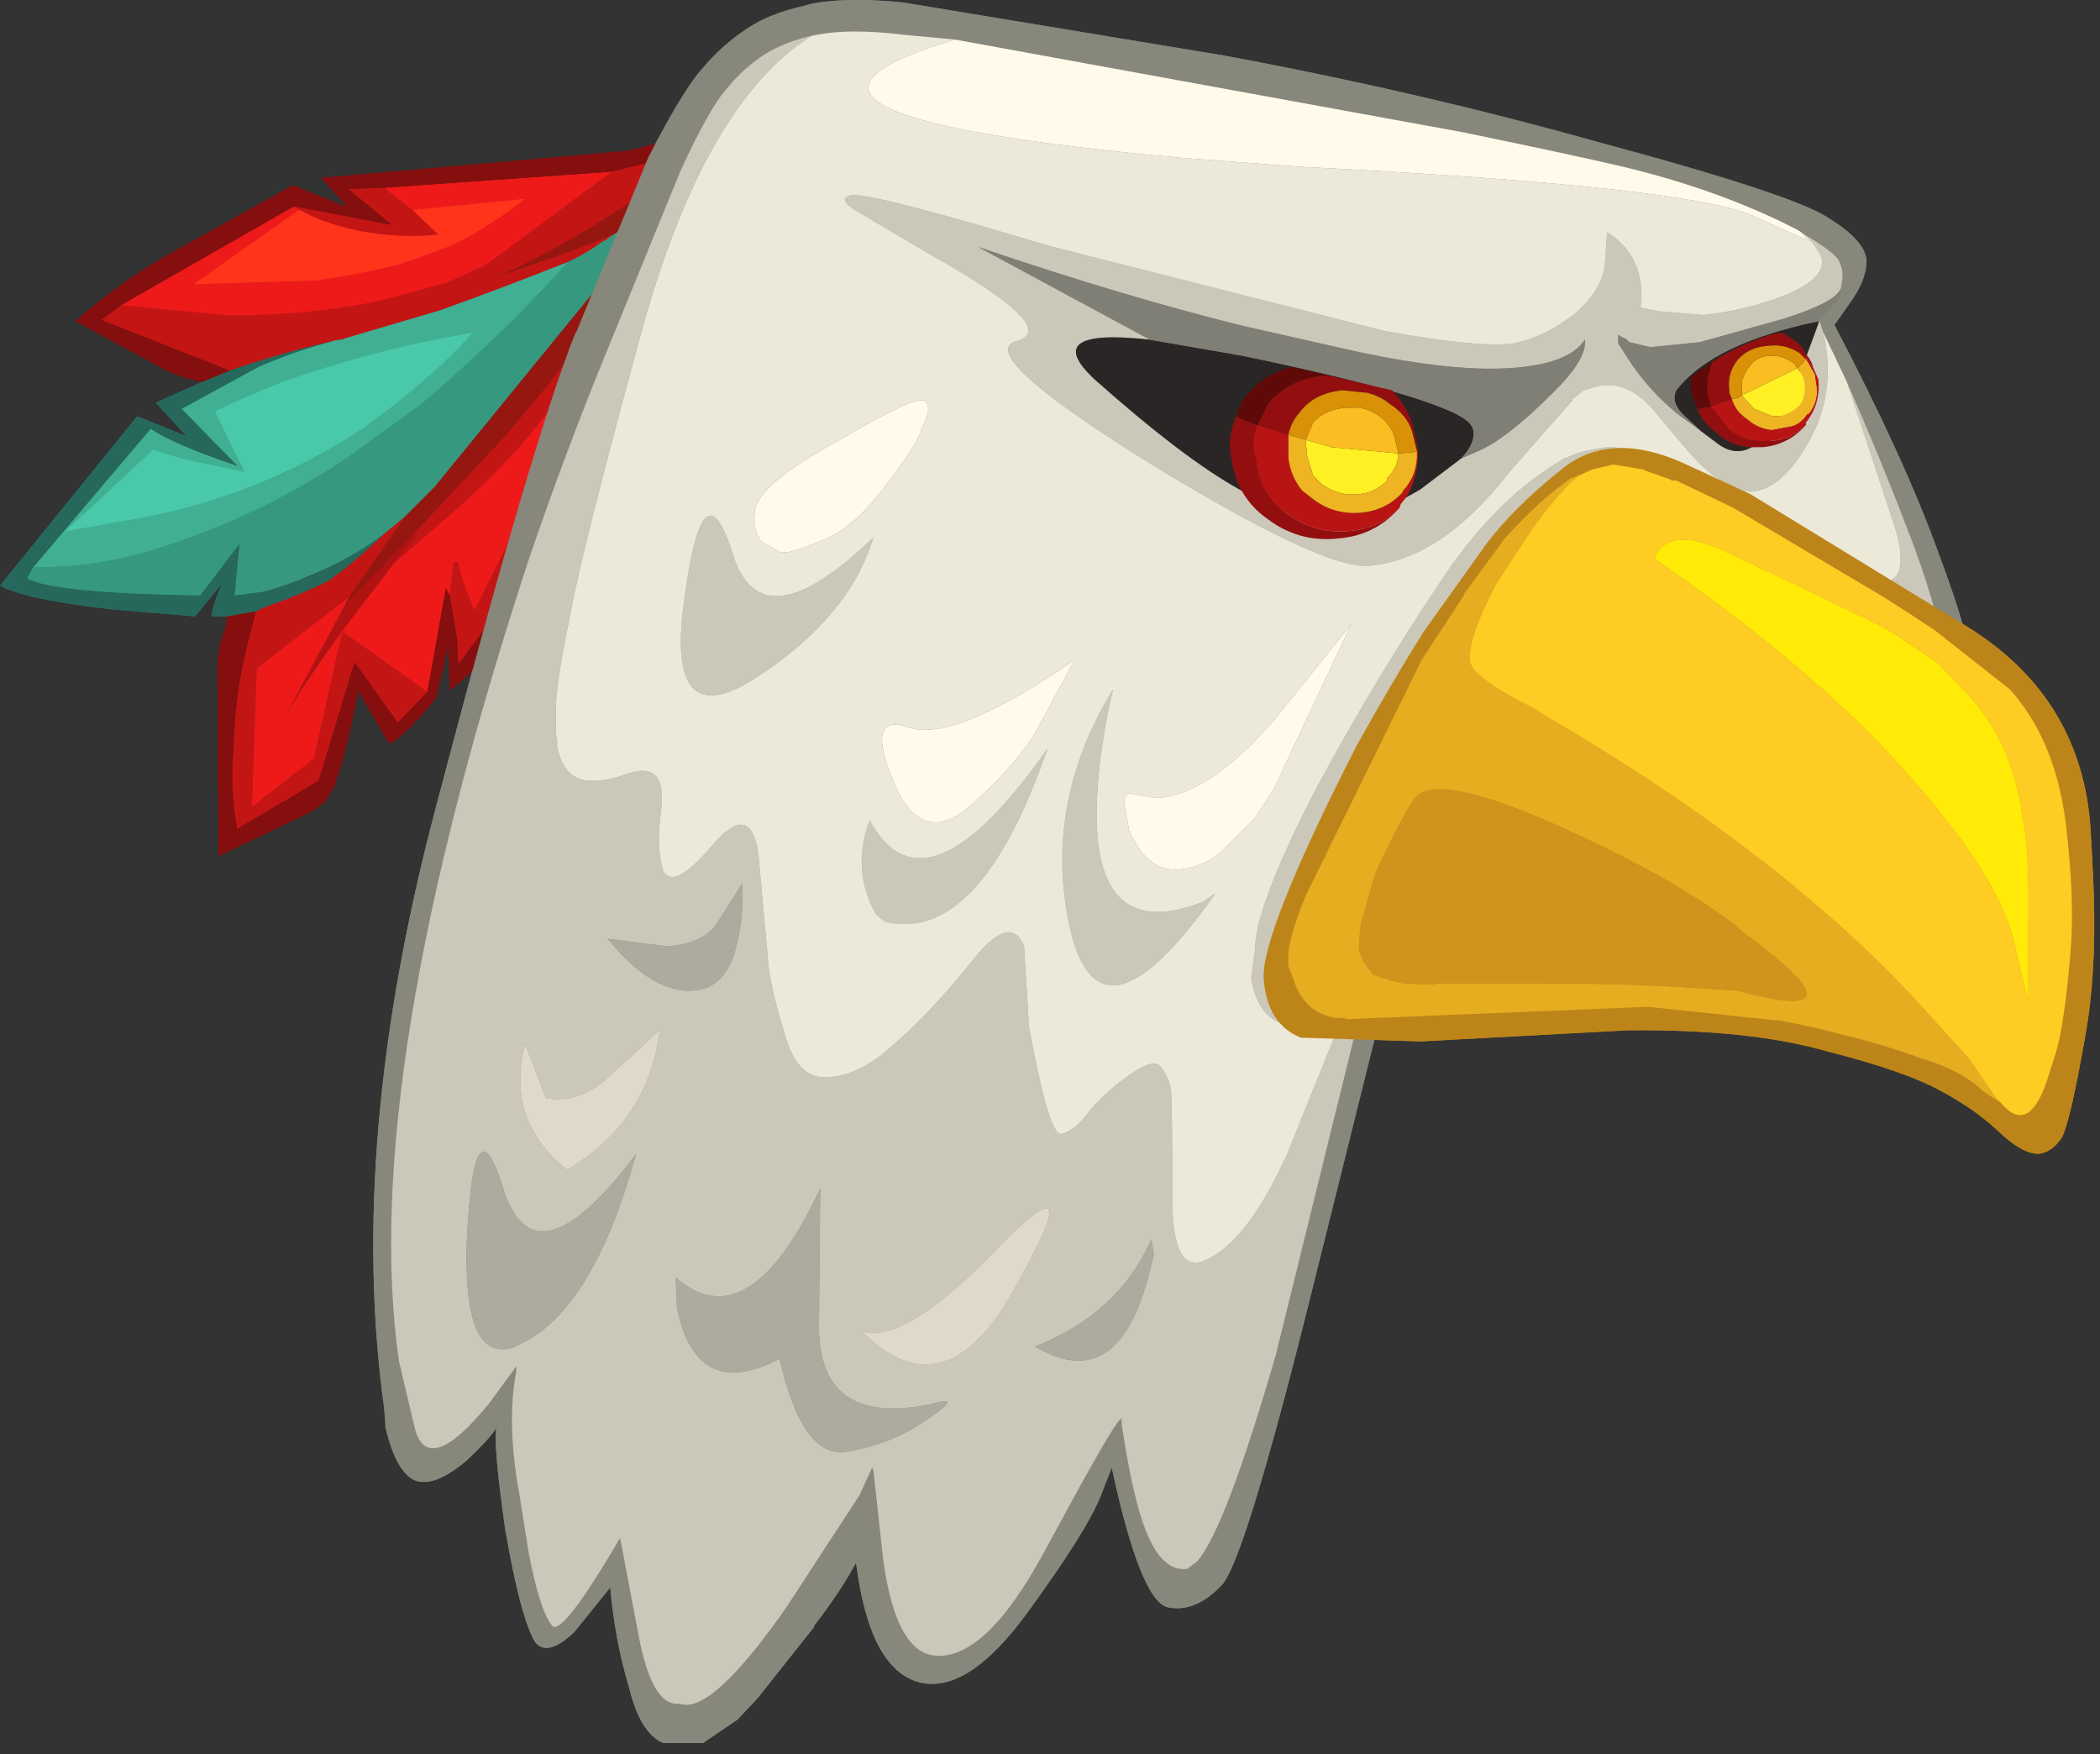 
<svg xmlns="http://www.w3.org/2000/svg" version="1.1" xmlns:xlink="http://www.w3.org/1999/xlink" preserveAspectRatio="none" x="0px" y="0px" width="85px" height="71px" viewBox="0 0 85 71">
<rect x="0" y="0" width="85" height="71" fill="#333333" stroke="none"/>
<defs>
<g id="_______238_0_Layer1_0_FILL">
<path fill="#B11313" stroke="none" d="
M 17.05 21.45
L 16.6 21.75 13.95 24.5 11.45 29.15
Q 12.25 27.75 13.85 25.55
L 15.95 22.8 17.05 21.45 Z"/>

<path fill="#EE1A1A" stroke="none" d="
M 13.95 24.5
L 14.15 24.15 10.4 27.05 10.2 32.65 12.7 30.7 13.85 25.55
Q 12.25 27.75 11.45 29.15
L 13.95 24.5
M 12.1 8.5
L 11.9 8.35 4.9 12.35 9.15 12.75 10.35 12.75
Q 13.2 12.65 15.45 12.15
L 18.05 11.45
Q 18.95 11.05 19.7 10.7
L 24.75 6.95 15.55 7.6 16.7 8.5 21.25 8.05
Q 19.85 9.15 18.35 9.9 17.2 10.35 16.15 10.7 14.55 11.1 12.8 11.35
L 7.85 11.5 12.1 8.5
M 20.85 21.4
Q 21.9 18.8 22.8 15.75 21.35 18.05 18.55 20.55
L 15.95 22.8 13.85 25.55 17.3 28 18.05 23.8 18.2 24.1 18.35 22.75 18.55 22.75
Q 18.6 23.25 19.2 24.7
L 20.85 21.4 Z"/>

<path fill="#C41515" stroke="none" d="
M 13.3 23.5
Q 12.45 23.95 10.65 24.6
L 10.35 24.75 9.95 26.35
Q 9.5 28.25 9.45 30.35 9.3 31.95 9.6 33.55
L 12.9 31.6 14.35 26.8 16.1 29.25 17.3 28 13.85 25.55 12.7 30.7 10.2 32.65 10.4 27.05 14.15 24.15 16.4 20.9 15.55 21.6
Q 14.3 22.8 13.3 23.5
M 11.9 8.35
L 12.1 8.5 12.85 8.85
Q 14.75 9.6 17 9.55
L 17.75 9.5 16.7 8.5 15.55 7.6 14.1 7.65 15.85 9.1 11.9 8.35
M 27.75 8.05
Q 27 8.9 24.9 11.95 22.7 15.05 20.35 17.75
L 16.6 21.75 17.05 21.45 15.95 22.8 18.55 20.55
Q 21.35 18.05 22.8 15.75 21.9 18.8 20.85 21.4
L 19.2 24.7
Q 18.6 23.25 18.55 22.75
L 18.35 22.75 18.2 24.1 18.5 25.85 18.55 26.9 22.6 21.4
Q 23.05 20.55 23.5 19.7
L 24.3 17.9 27.75 8.05
M 23 10.6
Q 23.75 10.25 24.35 9.8
L 24.55 9.7 24.6 9.65 24.9 9.45
Q 23.15 10.2 20.25 11.15 24.35 9.3 28.75 5.8
L 27.75 6.2 24.75 6.95 19.7 10.7
Q 18.95 11.05 18.05 11.45
L 15.45 12.15
Q 13.2 12.65 10.35 12.75
L 9.15 12.75 4.9 12.35 4.1 12.95 9.3 15
Q 11.3 14.3 13.5 13.8 13.65 13.75 13.8 13.75
L 13.85 13.75 13.95 13.7 17.85 12.55
Q 20.35 11.65 23 10.6 Z"/>

<path fill="#40AF93" stroke="none" d="
M 7.35 16.55
L 9.6 18.85
Q 7.05 18 6.1 17.35
L 1.35 22.95
Q 3.6 23 5.9 22.35 10.3 21.05 14.1 18.5
L 17 16.4
Q 20.2 13.7 23 10.6 20.35 11.65 17.85 12.55
L 13.95 13.7 13.85 13.75 13.8 13.75
Q 13.65 13.75 13.5 13.8 11.95 14.2 10.45 14.85
L 7.35 16.55
M 6.2 18.2
L 7.3 18.55 9.9 19.1 8.7 16.65
Q 10.05 16 11.45 15.45 14.3 14.45 17.1 13.85
L 19.15 13.45
Q 18.2 14.5 17.15 15.4 16 16.4 14.8 17.25
L 14.75 17.3
Q 10.35 20.2 5.2 21.05
L 2.65 21.5 6.2 18.2 Z"/>

<path fill="#49C9A9" stroke="none" d="
M 7.3 18.55
L 6.2 18.2 2.65 21.5 5.2 21.05
Q 10.35 20.2 14.75 17.3
L 14.8 17.25
Q 16 16.4 17.15 15.4 18.2 14.5 19.15 13.45
L 17.1 13.85
Q 14.3 14.45 11.45 15.45 10.05 16 8.7 16.65
L 9.9 19.1 7.3 18.55 Z"/>

<path fill="#26695C" stroke="none" d="
M 7.55 17.65
L 5.55 16.85 0 23.7
Q 0.95 24.25 4.4 24.65
L 7.9 24.95 9 23.6
Q 8.7 24.2 8.55 24.95
L 9.2 24.95 10.35 24.75 10.65 24.6
Q 12.45 23.95 13.3 23.5 14.3 22.8 15.55 21.6 14.25 22.6 12.5 23.3 11.6 23.7 10.65 23.95
L 9.5 24.1 9.7 22 8.1 24.1
Q 2.05 24 1.1 23.4
L 1.35 22.95 6.1 17.35
Q 7.05 18 9.6 18.85
L 7.35 16.55 10.45 14.85
Q 11.95 14.2 13.5 13.8 11.3 14.3 9.3 15
L 8.2 15.45 6.3 16.3 7.55 17.65 Z"/>

<path fill="#FF341B" stroke="none" d="
M 12.85 8.85
L 12.1 8.5 7.85 11.5 12.8 11.35
Q 14.55 11.1 16.15 10.7 17.2 10.35 18.35 9.9 19.85 9.15 21.25 8.05
L 16.7 8.5 17.75 9.5 17 9.55
Q 14.75 9.6 12.85 8.85 Z"/>

<path fill="#379880" stroke="none" d="
M 28.75 6.1
L 28.7 6.1 28.6 6.25 27.3 7.55
Q 26.15 8.55 24.9 9.45
L 24.6 9.65 24.55 9.7 24.35 9.8
Q 23.75 10.25 23 10.6 20.2 13.7 17 16.4
L 14.1 18.5
Q 10.3 21.05 5.9 22.35 3.6 23 1.35 22.95
L 1.1 23.4
Q 2.05 24 8.1 24.1
L 9.7 22 9.5 24.1 10.65 23.95
Q 11.6 23.7 12.5 23.3 14.25 22.6 15.55 21.6
L 16.4 20.9 17.6 19.7 26.7 8.55 29.05 6.2 28.75 6.1 Z"/>

<path fill="#951710" stroke="none" d="
M 32.55 4.1
L 31.85 4.35
Q 31.05 4.65 30.35 5.05
L 28.75 5.8
Q 24.35 9.3 20.25 11.15 23.15 10.2 24.9 9.45 26.15 8.55 27.3 7.55
L 28.6 6.25 28.7 6.1 28.75 6.1 29.05 6.2 26.7 8.55 17.6 19.7 16.4 20.9 14.15 24.15 13.95 24.5 16.6 21.75 20.35 17.75
Q 22.7 15.05 24.9 11.95 27 8.9 27.75 8.05
L 28.15 7.45
Q 28.7 6.7 29.55 6.25 30.2 5.8 31.05 5.65
L 31.85 5.7 32.55 4.1 Z"/>

<path fill="#850E0E" stroke="none" d="
M 32 6.25
L 33.65 2.9 32.75 3.35
Q 29.8 4.5 28.25 5.2
L 27.35 5.6 25.45 6.1 13 7.2 14.1 8.4 11.85 7.5 7 10.2
Q 4.85 11.4 3.05 13
L 6.65 14.95
Q 7.35 15.3 8.2 15.45
L 9.3 15 4.1 12.95 4.9 12.35 11.9 8.35 15.85 9.1 14.1 7.65 15.55 7.6 24.75 6.95 27.75 6.2 28.75 5.8 30.35 5.05
Q 31.05 4.65 31.85 4.35
L 32.55 4.1 31.85 5.7 31.05 5.65
Q 30.2 5.8 29.55 6.25 28.7 6.7 28.15 7.45
L 27.75 8.05 24.3 17.9 23.5 19.7
Q 23.05 20.55 22.6 21.4
L 18.55 26.9 18.5 25.85 18.2 24.1 18.05 23.8 17.3 28 16.1 29.25 14.35 26.8 12.9 31.6 9.6 33.55
Q 9.3 31.95 9.45 30.35 9.5 28.25 9.95 26.35
L 10.35 24.75 9.2 24.95 9.15 25.35
Q 8.8 26.2 8.8 27.1
L 8.85 34.65 12.4 32.95
Q 12.8 32.75 13.15 32.45
L 13.5 31.9
Q 14.05 30.4 14.5 27.95
L 15.75 30.1 16.1 29.9
Q 17 29.1 17.65 28.25
L 18.15 26.15 18.2 27.95
Q 20.15 26.35 21.35 24.75 22.55 22.85 23.55 21.1
L 26.25 14.15
Q 26.65 12.55 27.15 11.15
L 27.85 9.25
Q 28.4 8 29.25 7.2
L 30.05 6.75
Q 30.55 6.45 32 6.25 Z"/>
</g>

<g id="_______238_0_Layer1_1_FILL">
<path fill="#87877C" stroke="none" d="
M 74.85 12.3
Q 75.55 11.35 75.55 10.55 75.5 9.75 74.05 8.85 72.7 7.9 64.5 5.7 57.35 3.7 49.55 2.25
L 36.55 0.1
Q 35.55 0 34.7 0 33.65 0 32.85 0.15
L 32.5 0.25
Q 31.15 0.55 30.25 1.15 29.25 1.8 28.45 2.75 27.7 3.55 26.25 6.35
L 23.3 13.5 23.3 13.45
Q 21.55 17.8 17.65 32.65 14.05 46.2 15.55 57
L 15.6 57.65 15.6 57.75
Q 16 59.5 16.75 59.9 17.55 60.25 18.9 59.1 20 58.05 20.1 57.75 19.95 58.4 20.45 61.9 21.05 65.4 21.65 66.45 22.15 67.1 23.25 66.05
L 24.7 64.25
Q 24.9 66.45 25.45 68.25 25.9 70.15 26.85 70.55
L 28.45 70.55 29.85 69.6 30.65 68.75 32.95 65.85 32.95 65.8
Q 34 64.45 34.65 63.25 35.2 67.6 37.25 68.1 39.2 68.55 41.6 65.25 44 61.95 44.55 60.55
L 45 59.4
Q 46.15 64.75 47.25 65.05 48.4 65.3 49.5 64.1 50.45 62.9 53.1 52.25
L 56.05 40.4 55.75 40.2
Q 55.45 39.95 54.95 39.95
L 54.45 39.95 54.35 40 54.3 39.95 54.25 39.95
Q 53.75 39.85 53.6 39.45
L 53.6 39.5 53.45 39 53.45 38.9
Q 53.55 38.3 54.15 36.8
L 54.15 36.75 54.35 36.25 54.4 36.2 54.55 35.7 54.6 35.65 58.7 27.25 60.2 24.95 60.35 24.6 61.95 22.6
Q 63.2 21.1 64.3 20.45 64.5 20.35 64.65 20.3
L 64.95 20.15 65.4 20.1 65.6 20.1 66 20.15 66.05 20.15 66.85 20.4 66.85 20.45 67.05 20.5 67.25 20.65 67.4 20.65 67.4 20.7 67.85 20.8 67.85 20.85 68 20.95 68 20.9 68.4 21.15 68.6 21.2
Q 68.8 21.3 69 21.4
L 69.45 21.6 69.45 21.65 70.35 22.15 70.3 22.1
Q 71.55 22.9 72.55 23.5
L 72.55 23.55
Q 74.95 24.9 75.55 25.3
L 79.1 26.9 79.6 26.5
Q 79.85 26.1 78.45 22.35 77.1 18.6 74.25 13.15
L 74.85 12.3
M 73.15 10.65
L 74 11.95 73.95 11.9 73.15 10.75 73.05 10.65
Q 71.75 8.6 73.15 10.65
M 34.7 9.05
Q 35.55 8.5 35.2 8.85
L 35.05 9
Q 34.5 9.5 34.2 9.35
L 34.45 8.75 34.6 8.5 34.7 9.05 Z"/>

<path fill="#ADAB9D" stroke="none" d="
M 34.7 9.05
L 34.45 9.2 34.85 9.15 34.7 9.15 34.7 9.05 Z"/>
</g>

<g id="_______238_0_Layer1_2_FILL">
<path fill="#CBC8BA" stroke="none" d="
M 75.5 23.55
Q 75.1 23.45 73.8 22.7
L 76.25 24.2
Q 77.35 24.9 78.3 25.5
L 78.55 25.7
Q 78.15 23.8 77.1 21.15 76.15 18.65 74.75 15.45
L 76.7 21.35
Q 77.1 22.65 76.8 23.25 76.45 23.75 75.5 23.55
M 63.35 18.55
L 63.3 18.55 63.25 18.6
Q 60.65 20.1 58.5 23.25 55.6 27.55 53.15 32.15 50.8 36.75 50.8 38.4
L 50.65 39.55 50.65 39.65
Q 50.85 40.75 51.45 41.2 52.05 41.65 53.4 41.55
L 54.2 41.5 52.1 46.7
Q 50.5 50.25 48.8 51 47.4 51.65 47.45 48.25 47.45 44.8 47.4 44.2 47.35 43.65 47 43.2 46.75 42.8 45.8 43.45 44.9 44.05 44.15 44.9 43.5 45.8 42.95 45.9 42.45 45.95 41.65 41.55
L 41.45 38.3
Q 40.9 36.9 39.3 38.95 37.65 41 36.2 42.25 34.8 43.55 33.5 43.6 32.25 43.7 31.75 41.8 31.1 39.75 31.05 38.45
L 30.7 34.6
Q 30.4 32.35 28.8 34.25 27.25 36.05 26.85 35.25 26.55 34.35 26.75 32.85 27.05 30.7 25.3 31.35 24.45 31.65 23.8 31.6 22.8 31.5 22.55 30.2
L 22.55 29.95 22.5 29.7 22.5 28.7
Q 22.5 27.65 23.05 25.05 23.5 22.45 26 13.3 28.55 4.15 32.85 1.45 31.75 1.7 30.95 2.2 30.1 2.75 29.45 3.55 28.75 4.3 27.55 6.9
L 24.65 14
Q 22.9 18.25 21.4 22.65 14.5 43.7 16.15 55.1
L 16.8 57.85
Q 17.35 59.8 19.8 56.8
L 20.9 55.3 20.9 55.5
Q 20.5 57.55 21 60.35
L 21.4 62.85
Q 21.85 65.2 22.35 65.8 22.75 66.25 25.1 62.25 25.35 63.55 25.85 66.2 26.4 69.1 27.5 68.95 28.75 69.45 31.8 65.1
L 34.8 60.5 35.3 59.4 35.35 59.5 35.75 63.15
Q 36.25 66.75 37.75 67 39.85 67.3 42.3 62.75 44.75 58.2 45.25 57.55
L 45.4 57.4 45.4 57.65
Q 45.8 60.25 46.2 61.45 46.9 63.65 48.05 63.5
L 48.45 63.2
Q 49.6 61.9 51.65 54.8
L 55 41.2 54 41.2
Q 52.85 41 52.45 39.9
L 52.15 39.1 52.15 38.95
Q 52.05 38.2 52.85 36.25
L 55.3 30.95 59.2 24.05 60.9 21.8
Q 62.35 20.15 63.6 19.35
L 64.4 19 65.25 18.8 66.45 19 67.6 19.4 67.65 19.45 67.8 19.45 71.5 21.4
Q 71 21.05 70.4 20.7 66.25 18 65.1 18.1 64.05 18.2 63.35 18.55
M 29.85 38.1
Q 29.45 40.1 27.9 40.1 26.45 40.1 24.9 38.35
L 24.6 38 27 38.3
Q 28.45 38.2 29 37.4
L 30.05 35.75
Q 30.1 37.05 29.85 38.1
M 22.1 44.45
Q 23.4 44.65 24.45 43.75
L 26.7 41.7
Q 26.25 45.4 22.95 47.35 20.45 45.35 21.25 42.25
L 22.1 44.45
M 34.3 58.75
Q 32.5 59.1 31.55 55 28.2 56.75 27.4 52.95
L 27.35 51.7
Q 30.3 54.3 33.2 48.1
L 33.15 53.5
Q 33.05 57.75 37.6 56.85 39.1 56.4 37.6 57.4 36.15 58.45 34.3 58.75
M 34.9 53.9
Q 36.65 54.4 40.35 50.55 44.15 46.65 41.15 52 38.3 57.3 34.9 53.9
M 21.35 54.25
L 20.75 54.55
Q 18.7 55.15 18.9 50.1 19.2 44.25 20.4 48.2 21.7 52.1 25.75 46.7 24.1 52.7 21.35 54.25
M 46.7 50.75
Q 45.5 56.65 41.9 54.5 45.3 53.15 46.6 50.15
L 46.7 50.75
M 73.05 9.5
L 73.35 9.8
Q 73.65 10.2 73.75 10.5 73.85 11.4 71.85 12.1 70.4 12.6 68.95 12.75
L 67.15 12.6 66.4 12.45
Q 66.65 10.4 65.05 9.4
L 64.95 10.8
Q 64.8 11.75 63.8 12.65 62.55 13.65 61.25 13.9 60 14.1 56.05 13.4
L 42.45 9.95
Q 35.8 7.95 34.65 7.9
L 34.5 7.9
Q 33.85 8 34.6 8.5
L 37.65 10.3
Q 43 13.3 41.15 13.8 39.4 14.3 46.45 18.7 53.55 23.05 55.4 22.9 58.35 22.65 61.1 19.1
L 63.65 16.2 63.65 16.15 64.1 15.8 64.6 15.65
Q 65.75 15.35 66.8 16.45
L 68.15 18.05
Q 69.65 19.85 70.85 19.9 72.1 19.85 73.2 17.9 74.35 15.9 73.8 13.45
L 73.65 13 73.6 13.1 72.55 15.95
Q 71.7 17.6 71.1 18.05
L 70.9 18.1
Q 70.2 18.5 69.45 17.9
L 68.85 17.45 67.9 16.75
Q 66.85 15.9 66.05 14.75
L 65.5 13.9 65.5 13.55 65.75 13.7 65.8 13.7 65.95 13.85 66.8 14.05 68.8 13.85 72.2 12.9
Q 74.25 12.25 74.5 11.7
L 74.55 11.45 74.55 11.4
Q 74.65 10.95 74.4 10.5 74.15 10.15 73.05 9.5
M 61.1 14.9
Q 63.5 14.75 64.15 13.75 64.25 14.55 62.8 15.95 61 17.75 59.85 18.25
L 59.15 18.55 57.5 19.8
Q 55.05 21.25 53.7 21.15 52.3 21.05 50.15 19.8 47.9 18.55 44.3 15.35 42.05 13.25 46.55 13.75
L 39.6 10
Q 45.65 12.05 50.35 13.2
L 55 14.25
Q 58.8 15.05 61.1 14.9
M 35.2 33.2
Q 34.45 35.2 35.45 37
L 35.8 37.3
Q 39.65 38.25 42.4 30.3 37.45 37.35 35.2 33.2
M 29.65 22.4
Q 28.45 18.6 27.7 24.25 26.9 29.85 30.65 27.4 34.4 24.95 35.35 21.75 30.8 26.15 29.65 22.4
M 44.8 29.05
L 45.05 27.9
Q 42.15 32.65 43.35 37.75 44.6 42.7 49.2 36.15
L 48.7 36.5
Q 43.05 38.7 44.8 29.05 Z"/>

<path fill="#ADAB9D" stroke="none" d="
M 41.9 54.5
Q 45.5 56.65 46.7 50.75
L 46.6 50.15
Q 45.3 53.15 41.9 54.5
M 20.75 54.55
L 21.35 54.25
Q 24.1 52.7 25.75 46.7 21.7 52.1 20.4 48.2 19.2 44.25 18.9 50.1 18.7 55.15 20.75 54.55
M 31.55 55
Q 32.5 59.1 34.3 58.75 36.15 58.45 37.6 57.4 39.1 56.4 37.6 56.85 33.05 57.75 33.15 53.5
L 33.2 48.1
Q 30.3 54.3 27.35 51.7
L 27.4 52.95
Q 28.2 56.75 31.55 55
M 27.9 40.1
Q 29.45 40.1 29.85 38.1 30.1 37.05 30.05 35.75
L 29 37.4
Q 28.45 38.2 27 38.3
L 24.6 38 24.9 38.35
Q 26.45 40.1 27.9 40.1 Z"/>

<path fill="#DED9CB" stroke="none" d="
M 40.35 50.55
Q 36.65 54.4 34.9 53.9 38.3 57.3 41.15 52 44.15 46.65 40.35 50.55
M 24.45 43.75
Q 23.4 44.65 22.1 44.45
L 21.25 42.25
Q 20.45 45.35 22.95 47.35 26.25 45.4 26.7 41.7
L 24.45 43.75 Z"/>

<path fill="#2A2626" stroke="none" d="
M 67.85 15.8
Q 67.6 16.3 68.2 16.85
L 68.85 17.45 69.45 17.9
Q 70.2 18.5 70.9 18.1
L 71.1 18.05
Q 71.7 17.6 72.55 15.95
L 73.6 13.1 73.6 13
Q 69.3 13.9 67.85 15.8
M 44.3 15.35
Q 47.9 18.55 50.15 19.8 52.3 21.05 53.7 21.15 55.05 21.25 57.5 19.8
L 59.15 18.55
Q 59.8 17.85 59.6 17.3
L 59.5 17.15
Q 59.2 16.8 58.1 16.4 55.85 15.55 50.3 14.4
L 46.55 13.75
Q 42.05 13.25 44.3 15.35 Z"/>

<path fill="#807F75" stroke="none" d="
M 74.4 12.15
L 74.5 11.7
Q 74.25 12.25 72.2 12.9
L 68.8 13.85 66.8 14.05 65.95 13.85 65.8 13.7 65.75 13.7 65.5 13.55 65.5 13.9 66.05 14.75
Q 66.85 15.9 67.9 16.75
L 68.85 17.45 68.2 16.85
Q 67.6 16.3 67.85 15.8 69.3 13.9 73.6 13
L 73.6 13.1 73.65 13 73.65 12.95 74.4 12.15
M 64.15 13.75
Q 63.5 14.75 61.1 14.9 58.8 15.05 55 14.25
L 50.35 13.2
Q 45.65 12.05 39.6 10
L 46.55 13.75 50.3 14.4
Q 55.85 15.55 58.1 16.4 59.2 16.8 59.5 17.15
L 59.6 17.3
Q 59.8 17.85 59.15 18.55
L 59.85 18.25
Q 61 17.75 62.8 15.95 64.25 14.55 64.15 13.75 Z"/>

<path fill="#FFFAE9" stroke="none" d="
M 73.2 9.75
L 72.9 9.4 72.75 9.3 72.15 9
Q 69.25 7.6 65.7 6.75 63.8 6.3 59.2 5.35
L 38.65 1.6
Q 28.45 4.65 47.95 6.4
L 52.6 6.75
Q 68.6 7.55 71.1 8.8
L 73.2 9.75
M 35.85 19.65
Q 37.2 17.9 37.3 17.35 37.75 16.5 37.45 16.25 37.2 15.9 34 17.8 30.75 19.55 30.55 20.65 30.45 21.7 30.95 22
L 31.6 22.35
Q 31.9 22.45 33.2 21.9 34.5 21.45 35.85 19.65
M 42.1 29.3
L 43.5 26.7
Q 38.65 30.05 36.8 29.45 35 28.8 36.15 31.6 37.3 34.4 39.35 32.55 41.4 30.7 42.1 29.3
M 54.7 25.25
L 51.65 29.05
Q 48.95 32.2 46.8 32.3
L 45.95 32.15
Q 45.5 32 45.5 32.5
L 45.7 33.6
Q 46.4 35.25 47.65 35.2 48.95 35.1 49.8 34.1
L 50.8 33.1 51.55 31.95 54.7 25.25 Z"/>

<path fill="#EDE9D9" stroke="none" d="
M 72.9 9.4
L 73.2 9.75 71.1 8.8
Q 68.6 7.55 52.6 6.75
L 47.95 6.4
Q 28.45 4.65 38.65 1.6
L 36.5 1.4
Q 34.45 1.15 33.1 1.4
L 32.85 1.45
Q 28.55 4.15 26 13.3 23.5 22.45 23.05 25.05 22.5 27.65 22.5 28.7
L 22.5 29.7 22.55 29.95 22.55 30.2
Q 22.8 31.5 23.8 31.6 24.45 31.65 25.3 31.35 27.05 30.7 26.75 32.85 26.55 34.35 26.85 35.25 27.25 36.05 28.8 34.25 30.4 32.35 30.7 34.6
L 31.05 38.45
Q 31.1 39.75 31.75 41.8 32.25 43.7 33.5 43.6 34.8 43.55 36.2 42.25 37.65 41 39.3 38.95 40.9 36.9 41.45 38.3
L 41.65 41.55
Q 42.45 45.95 42.95 45.9 43.5 45.8 44.15 44.9 44.9 44.05 45.8 43.45 46.75 42.8 47 43.2 47.35 43.65 47.4 44.2 47.45 44.8 47.45 48.25 47.4 51.65 48.8 51 50.5 50.25 52.1 46.7
L 54.2 41.5 53.4 41.55
Q 52.05 41.65 51.45 41.2 50.85 40.75 50.65 39.65
L 50.65 39.55 50.8 38.4
Q 50.8 36.75 53.15 32.15 55.6 27.55 58.5 23.25 60.65 20.1 63.25 18.6
L 63.3 18.55 63.35 18.55
Q 64.05 18.2 65.1 18.1 66.25 18 70.4 20.7 71 21.05 71.5 21.4
L 73.8 22.7
Q 75.1 23.45 75.5 23.55 76.45 23.75 76.8 23.25 77.1 22.65 76.7 21.35
L 74.75 15.45 73.8 13.45
Q 74.35 15.9 73.2 17.9 72.1 19.85 70.85 19.9 69.65 19.85 68.15 18.05
L 66.8 16.45
Q 65.75 15.35 64.6 15.65
L 64.1 15.8 63.65 16.15 63.65 16.2 61.1 19.1
Q 58.35 22.65 55.4 22.9 53.55 23.05 46.45 18.7 39.4 14.3 41.15 13.8 43 13.3 37.65 10.3
L 34.6 8.5
Q 33.85 8 34.5 7.9
L 34.65 7.9
Q 35.8 7.95 42.45 9.95
L 56.05 13.4
Q 60 14.1 61.25 13.9 62.55 13.65 63.8 12.65 64.8 11.75 64.95 10.8
L 65.05 9.4
Q 66.65 10.4 66.4 12.45
L 67.15 12.6 68.95 12.75
Q 70.4 12.6 71.85 12.1 73.85 11.4 73.75 10.5 73.65 10.2 73.35 9.8
L 73.05 9.5 72.9 9.4
M 51.65 29.05
L 54.7 25.25 51.55 31.95 50.8 33.1 49.8 34.1
Q 48.95 35.1 47.65 35.2 46.4 35.25 45.7 33.6
L 45.5 32.5
Q 45.5 32 45.95 32.15
L 46.8 32.3
Q 48.95 32.2 51.65 29.05
M 45.05 27.9
L 44.8 29.05
Q 43.05 38.7 48.7 36.5
L 49.2 36.15
Q 44.6 42.7 43.35 37.75 42.15 32.65 45.05 27.9
M 43.5 26.7
L 42.1 29.3
Q 41.4 30.7 39.35 32.55 37.3 34.4 36.15 31.6 35 28.8 36.8 29.45 38.65 30.05 43.5 26.7
M 27.7 24.25
Q 28.45 18.6 29.65 22.4 30.8 26.15 35.35 21.75 34.4 24.95 30.65 27.4 26.9 29.85 27.7 24.25
M 37.3 17.35
Q 37.2 17.9 35.85 19.65 34.5 21.45 33.2 21.9 31.9 22.45 31.6 22.35
L 30.95 22
Q 30.45 21.7 30.55 20.65 30.75 19.55 34 17.8 37.2 15.9 37.45 16.25 37.75 16.5 37.3 17.35
M 35.45 37
Q 34.45 35.2 35.2 33.2 37.45 37.35 42.4 30.3 39.65 38.25 35.8 37.3
L 35.45 37 Z"/>
</g>

<g id="_______238_0_Layer1_3_FILL">
<path fill="#FFF024" stroke="none" d="
M 52.85 17.8
L 52.9 18.45 53.15 19.25 53.5 19.6
Q 54.2 20.1 55 20 55.65 19.95 56.15 19.45
L 56.15 19.35
Q 56.6 18.9 56.6 18.35
L 53.9 18.1 52.85 17.8
M 73 15.3
L 72.9 15.1 72.75 14.9 70.5 16 71 16.55 71.75 16.85 72.05 16.85
Q 72.45 16.75 72.8 16.45
L 72.85 16.4
Q 73.1 16.05 73.05 15.55
L 73 15.3 Z"/>

<path fill="#930F0F" stroke="none" d="
M 57.35 18.25
L 57.4 18.25 57.2 17.25
Q 56.95 16.45 56.35 15.8
L 53.8 15.2 53.6 15.2
Q 52.25 15.3 51.35 16.3
L 50.9 17.2 52.15 17.6
Q 52.25 17.1 52.6 16.7 53.2 15.9 54.35 15.8
L 55.35 15.9
Q 55.9 16.05 56.25 16.35 56.95 16.8 57.15 17.45
L 57.35 18.25
M 49.85 18.6
Q 49.95 19.3 50.25 19.85 50.65 20.55 51.3 21 52.55 21.95 54.1 21.8 55.65 21.7 56.65 20.55 55.85 21.4 54.55 21.5 53.15 21.6 52.05 20.75
L 51.95 20.7
Q 50.95 19.9 50.85 18.65 50.6 17.85 50.9 17.2 50.45 17.05 50.05 16.85 49.65 17.65 49.85 18.6
M 69.25 16.45
L 68.7 16.55
Q 68.9 17.1 69.45 17.5 70.1 18.1 70.95 18.1
L 71.35 18.1
Q 72.4 18 73.1 17.2 72.5 17.8 71.65 17.85
L 71.25 17.85
Q 70.55 17.85 69.95 17.35
L 69.25 16.45
M 69.3 14.65
L 69.1 15.35 69.1 15.9 69.25 16.45 70.1 16.15 70 15.9 70 15.8
Q 69.9 15.1 70.35 14.55 70.8 14.05 71.55 14 72.25 13.9 72.85 14.3
L 73.1 14.55 73.1 14.45 73.4 14.9
Q 73.35 14.65 73.15 14.4
L 73.1 14.35
Q 72.95 14 72.6 13.75 72.3 13.55 72.1 13.45
L 71.7 13.55 71.65 13.55
Q 70.3 14 69.3 14.65 Z"/>

<path fill="#B81414" stroke="none" d="
M 57.4 18.25
L 57.35 18.25
Q 57.4 19.2 56.8 19.85
L 56.75 19.95
Q 56.1 20.65 55.1 20.75 54 20.85 53.15 20.2
L 52.7 19.85
Q 52.25 19.3 52.15 18.55
L 52.15 17.6 50.9 17.2
Q 50.6 17.85 50.85 18.65 50.95 19.9 51.95 20.7
L 52.05 20.75
Q 53.15 21.6 54.55 21.5 55.85 21.4 56.65 20.55
L 56.7 20.4 56.9 20.15
Q 57.4 19.35 57.4 18.25
M 70.7 16.95
Q 70.25 16.65 70.1 16.15
L 69.25 16.45 69.95 17.35
Q 70.55 17.85 71.25 17.85
L 71.65 17.85
Q 72.5 17.8 73.1 17.2
L 73.1 17.1
Q 73.7 16.35 73.6 15.35
L 73.4 14.9 73.1 14.45 73.1 14.55 73.45 15.15 73.5 15.5
Q 73.65 16.2 73.2 16.75
L 73.15 16.75
Q 72.9 17.15 72.5 17.25
L 71.7 17.4
Q 71.15 17.35 70.7 16.95 Z"/>

<path fill="#EEB421" stroke="none" d="
M 57.35 18.25
L 57.25 18.3 56.6 18.35
Q 56.6 18.9 56.15 19.35
L 56.15 19.45
Q 55.65 19.95 55 20 54.2 20.1 53.5 19.6
L 53.15 19.25 52.9 18.45 52.85 17.8 52.15 17.6 52.15 18.55
Q 52.25 19.3 52.7 19.85
L 53.15 20.2
Q 54 20.85 55.1 20.75 56.1 20.65 56.75 19.95
L 56.8 19.85
Q 57.4 19.2 57.35 18.25
M 70.1 16.15
Q 70.25 16.65 70.7 16.95 71.15 17.35 71.7 17.4
L 72.5 17.25
Q 72.9 17.15 73.15 16.75
L 73.2 16.75
Q 73.65 16.2 73.5 15.5
L 73.45 15.15 73.1 14.55 72.75 14.9 72.9 15.1 73 15.3 73.05 15.55
Q 73.1 16.05 72.85 16.4
L 72.8 16.45
Q 72.45 16.75 72.05 16.85
L 71.75 16.85 71 16.55 70.5 16 70.35 16.1 70.1 16.15 Z"/>

<path fill="#D99207" stroke="none" d="
M 56.45 17.7
L 56.6 18.35 57.25 18.3 57.35 18.25 57.15 17.45
Q 56.95 16.8 56.25 16.35 55.9 16.05 55.35 15.9
L 54.35 15.8
Q 53.2 15.9 52.6 16.7 52.25 17.1 52.15 17.6
L 52.85 17.8 53.15 17.1
Q 53.65 16.55 54.5 16.5
L 55 16.5
Q 55.4 16.55 55.85 16.85 56.3 17.2 56.45 17.7
M 70.5 16
L 70.5 15.75
Q 70.45 15.3 70.8 14.85 71.05 14.45 71.6 14.4 72.1 14.35 72.6 14.7
L 72.75 14.9 73.1 14.55 72.85 14.3
Q 72.25 13.9 71.55 14 70.8 14.05 70.35 14.55 69.9 15.1 70 15.8
L 70 15.9 70.1 16.15 70.35 16.1 70.5 16 Z"/>

<path fill="#FABD22" stroke="none" d="
M 56.6 18.35
L 56.45 17.7
Q 56.3 17.2 55.85 16.85 55.4 16.55 55 16.5
L 54.5 16.5
Q 53.65 16.55 53.15 17.1
L 52.85 17.8 53.9 18.1 56.6 18.35
M 70.5 15.75
L 70.5 16 72.75 14.9 72.6 14.7
Q 72.1 14.35 71.6 14.4 71.05 14.45 70.8 14.85 70.45 15.3 70.5 15.75 Z"/>

<path fill="#5F0909" stroke="none" d="
M 50.55 15.9
Q 50.15 16.35 50.05 16.85 50.45 17.05 50.9 17.2
L 51.35 16.3
Q 52.25 15.3 53.6 15.2
L 53.8 15.2 52.25 14.85
Q 51.25 15.1 50.55 15.9
M 69.3 14.65
L 68.45 15.25 68.45 15.85 68.7 16.55 69.25 16.45 69.1 15.9 69.1 15.35 69.3 14.65 Z"/>
</g>

<g id="_______238_0_Layer1_4_FILL">
<path fill="#BD8519" stroke="none" d="
M 84.75 36.25
Q 84.7 34.85 84.6 33.3 84.15 28.15 79.6 25.35
L 70.85 20 68.15 18.75
Q 65.15 17.4 63.2 19 61.2 20.6 60.1 22.1
L 57.6 25.6
Q 56.35 27.6 54.9 30.2 51 37.85 51.15 39.65 51.3 41.45 52.65 42
L 57.5 42.15 65.9 41.7
Q 70.8 41.65 73.95 42.55 77.1 43.35 78.55 44.15 79.95 44.9 80.9 45.8 81.85 46.7 82.5 46.7 83.05 46.65 83.45 46.05 83.8 45.4 84.4 41.95 84.85 39.5 84.75 36.25 Z"/>
</g>

<g id="_______238_0_Layer1_5_FILL">
<path fill="#E5AD1F" stroke="none" d="
M 61.4 22.35
Q 62.8 20.15 63.9 19.25
L 63.6 19.35
Q 62.4 20.15 60.9 21.8
L 59.25 24.05 59.25 24.1 57.55 26.7 52.85 36.25
Q 52.05 38.2 52.15 38.95
L 52.15 39.1 52.45 39.9
Q 52.9 41 54.05 41.2
L 54.4 41.2 54.5 41.25 66.7 40.75 71.9 41.3 72 41.3
Q 73.4 41.55 74.85 41.95 76.3 42.3 77.8 42.85 79.35 43.3 80.25 44.15
L 81 44.65 80.8 44.45 79.7 42.85 77.75 40.7
Q 72 34.4 62 28.65
L 62.45 28.85
Q 59.55 27.45 59.5 26.75 59.4 25.85 60.55 23.65
L 61.4 22.35
M 55.65 35.4
Q 56.5 33.5 57.2 32.4 57.95 31.1 63.35 33.55 67.85 35.6 70.3 37.5
L 70.45 37.65
Q 75.85 41.6 70.35 40.1
L 68 39.95
Q 65.5 39.8 62.2 39.8
L 58.2 39.8 58 39.85 56.8 39.8 56.35 39.7 55.6 39.45 55.55 39.4 55.2 38.95 55 38.45 55.05 37.65 55.1 37.35 55.65 35.4 Z"/>

<path fill="#D0931C" stroke="none" d="
M 57.2 32.4
Q 56.5 33.5 55.65 35.4
L 55.1 37.35 55.05 37.65 55 38.45 55.2 38.95 55.55 39.4 55.6 39.45 56.35 39.7 56.8 39.8 58 39.85 58.2 39.8 62.2 39.8
Q 65.5 39.8 68 39.95
L 70.35 40.1
Q 75.85 41.6 70.45 37.65
L 70.3 37.5
Q 67.85 35.6 63.35 33.55 57.95 31.1 57.2 32.4 Z"/>

<path fill="#FFCC24" stroke="none" d="
M 83.6 33.2
Q 83.15 29.9 81.35 27.9
L 78.3 25.5
Q 77.4 24.9 76.3 24.2
L 70.15 20.55 67.85 19.45 67.65 19.45 67.6 19.4 66.6 19.05 66.5 19 65.3 18.8 64.45 19 63.9 19.25
Q 62.8 20.15 61.4 22.35
L 60.55 23.65
Q 59.4 25.85 59.5 26.75 59.55 27.45 62.45 28.85
L 62 28.65
Q 72 34.4 77.75 40.7
L 79.7 42.85 80.8 44.45 81 44.65
Q 82.1 45.95 82.85 43.75
L 83.2 42.65
Q 83.55 41.55 83.8 38.6 84 36.45 83.6 33.2
M 81.15 30.4
Q 81.7 31.75 81.85 33 82.15 34.2 82.1 37.45
L 82.1 40.55 81.45 37.85
Q 80.7 35.2 77.05 31.15 73.4 27.05 66.95 22.6 67.55 21.2 70 22.4 76.25 25.35 76.6 25.6
L 78.4 26.8 79.6 28.05
Q 80.55 29.05 81.15 30.4 Z"/>

<path fill="#FFEA08" stroke="none" d="
M 81.85 33
Q 81.7 31.75 81.15 30.4 80.55 29.05 79.6 28.05
L 78.4 26.8 76.6 25.6
Q 76.25 25.35 70 22.4 67.55 21.2 66.95 22.6 73.4 27.05 77.05 31.15 80.7 35.2 81.45 37.85
L 82.1 40.55 82.1 37.45
Q 82.15 34.2 81.85 33 Z"/>
</g>

<g id="_______238_0_Layer0_0_FILL">
<path fill="#B11313" stroke="none" d="
M 17.05 21.45
L 16.6 21.75 13.95 24.5 11.45 29.15
Q 12.25 27.75 13.85 25.55
L 15.95 22.8 17.05 21.45 Z"/>

<path fill="#C41515" stroke="none" d="
M 13.3 23.5
Q 12.45 23.95 10.65 24.6
L 10.35 24.75 9.95 26.35
Q 9.5 28.25 9.45 30.35 9.3 31.95 9.6 33.55
L 12.9 31.6 14.35 26.8 16.1 29.25 17.3 28 13.85 25.55 12.7 30.7 10.2 32.65 10.4 27.05 14.15 24.15 16.4 20.9 15.55 21.6
Q 14.3 22.8 13.3 23.5
M 11.9 8.35
L 12.1 8.5 12.85 8.85
Q 14.75 9.6 17 9.55
L 17.75 9.5 16.7 8.5 15.55 7.6 14.1 7.65 15.85 9.1 11.9 8.35
M 27.75 8.05
Q 27 8.9 24.9 11.95 22.7 15.05 20.35 17.75
L 16.6 21.75 17.05 21.45 15.95 22.8 18.55 20.55
Q 21.35 18.05 22.8 15.75 21.9 18.8 20.85 21.4
L 19.2 24.7
Q 18.6 23.25 18.55 22.75
L 18.35 22.75 18.2 24.1 18.5 25.85 18.55 26.9 22.6 21.4
Q 23.05 20.55 23.5 19.7
L 24.3 17.9 27.75 8.05
M 24.9 9.45
Q 23.15 10.2 20.25 11.15 24.35 9.3 28.75 5.8
L 27.75 6.2 24.75 6.95 19.7 10.7
Q 18.95 11.05 18.05 11.45
L 15.45 12.15
Q 13.2 12.65 10.35 12.75
L 9.15 12.75 4.9 12.35 4.1 12.95 9.3 15
Q 11.3 14.3 13.5 13.8 13.65 13.75 13.8 13.75
L 13.85 13.75 13.95 13.7 17.85 12.55
Q 20.35 11.65 23 10.6 23.75 10.25 24.35 9.8
L 24.55 9.7 24.6 9.65 24.9 9.45 Z"/>

<path fill="#EE1A1A" stroke="none" d="
M 13.95 24.5
L 14.15 24.15 10.4 27.05 10.2 32.65 12.7 30.7 13.85 25.55
Q 12.25 27.75 11.45 29.15
L 13.95 24.5
M 12.1 8.5
L 11.9 8.35 4.9 12.35 9.15 12.75 10.35 12.75
Q 13.2 12.65 15.45 12.15
L 18.05 11.45
Q 18.95 11.05 19.7 10.7
L 24.75 6.95 15.55 7.6 16.7 8.5 21.25 8.05
Q 19.85 9.15 18.35 9.9 17.2 10.35 16.15 10.7 14.55 11.1 12.8 11.35
L 7.85 11.5 12.1 8.5
M 20.85 21.4
Q 21.9 18.8 22.8 15.75 21.35 18.05 18.55 20.55
L 15.95 22.8 13.85 25.55 17.3 28 18.05 23.8 18.2 24.1 18.35 22.75 18.55 22.75
Q 18.6 23.25 19.2 24.7
L 20.85 21.4 Z"/>

<path fill="#40AF93" stroke="none" d="
M 1.35 22.95
Q 3.6 23 5.9 22.35 10.3 21.05 14.1 18.5
L 17 16.4
Q 20.2 13.7 23 10.6 20.35 11.65 17.85 12.55
L 13.95 13.7 13.85 13.75 13.8 13.75
Q 13.65 13.75 13.5 13.8 11.95 14.2 10.45 14.85
L 7.35 16.55 9.6 18.85
Q 7.05 18 6.1 17.35
L 1.35 22.95
M 6.2 18.2
L 7.3 18.55 9.9 19.1 8.7 16.65
Q 10.05 16 11.45 15.45 14.3 14.45 17.1 13.85
L 19.15 13.45
Q 18.2 14.5 17.15 15.4 16 16.4 14.8 17.25
L 14.75 17.3
Q 10.35 20.2 5.2 21.05
L 2.65 21.5 6.2 18.2 Z"/>

<path fill="#49C9A9" stroke="none" d="
M 7.3 18.55
L 6.2 18.2 2.65 21.5 5.2 21.05
Q 10.35 20.2 14.75 17.3
L 14.8 17.25
Q 16 16.4 17.15 15.4 18.2 14.5 19.15 13.45
L 17.1 13.85
Q 14.3 14.45 11.45 15.45 10.05 16 8.7 16.65
L 9.9 19.1 7.3 18.55 Z"/>

<path fill="#26695C" stroke="none" d="
M 9.3 15
L 8.2 15.45 6.3 16.3 7.55 17.65 5.55 16.85 0 23.7
Q 0.95 24.25 4.4 24.65
L 7.9 24.95 9 23.6
Q 8.7 24.2 8.55 24.95
L 9.2 24.95 10.35 24.75 10.65 24.6
Q 12.45 23.95 13.3 23.5 14.3 22.8 15.55 21.6 14.25 22.6 12.5 23.3 11.6 23.7 10.65 23.95
L 9.5 24.1 9.7 22 8.1 24.1
Q 2.05 24 1.1 23.4
L 1.35 22.95 6.1 17.35
Q 7.05 18 9.6 18.85
L 7.35 16.55 10.45 14.85
Q 11.95 14.2 13.5 13.8 11.3 14.3 9.3 15 Z"/>

<path fill="#FF341B" stroke="none" d="
M 12.85 8.85
L 12.1 8.5 7.85 11.5 12.8 11.35
Q 14.55 11.1 16.15 10.7 17.2 10.35 18.35 9.9 19.85 9.15 21.25 8.05
L 16.7 8.5 17.75 9.5 17 9.55
Q 14.75 9.6 12.85 8.85 Z"/>

<path fill="#379880" stroke="none" d="
M 28.75 6.1
L 28.7 6.1 28.6 6.25 27.3 7.55
Q 26.15 8.55 24.9 9.45
L 24.6 9.65 24.55 9.7 24.35 9.8
Q 23.75 10.25 23 10.6 20.2 13.7 17 16.4
L 14.1 18.5
Q 10.3 21.05 5.9 22.35 3.6 23 1.35 22.95
L 1.1 23.4
Q 2.05 24 8.1 24.1
L 9.7 22 9.5 24.1 10.65 23.95
Q 11.6 23.7 12.5 23.3 14.25 22.6 15.55 21.6
L 16.4 20.9 17.6 19.7 26.7 8.55 29.05 6.2 28.75 6.1 Z"/>

<path fill="#850E0E" stroke="none" d="
M 31.85 4.35
L 32.55 4.1 31.85 5.7 31.05 5.65
Q 30.2 5.8 29.55 6.25 28.7 6.7 28.15 7.45
L 27.75 8.05 24.3 17.9 23.5 19.7
Q 23.05 20.55 22.6 21.4
L 18.55 26.9 18.5 25.85 18.2 24.1 18.05 23.8 17.3 28 16.1 29.25 14.35 26.8 12.9 31.6 9.6 33.55
Q 9.3 31.95 9.45 30.35 9.5 28.25 9.95 26.35
L 10.35 24.75 9.2 24.95 9.15 25.35
Q 8.8 26.2 8.8 27.1
L 8.85 34.65 12.4 32.95
Q 12.8 32.75 13.15 32.45
L 13.5 31.9
Q 14.05 30.4 14.5 27.95
L 15.75 30.1 16.1 29.9
Q 17 29.1 17.65 28.25
L 18.15 26.15 18.2 27.95
Q 20.15 26.35 21.35 24.75 22.55 22.85 23.55 21.1
L 26.25 14.15
Q 26.65 12.55 27.15 11.15
L 27.85 9.25
Q 28.4 8 29.25 7.2
L 30.05 6.75
Q 30.55 6.45 32 6.25
L 33.65 2.9 32.75 3.35
Q 29.8 4.5 28.25 5.2
L 27.35 5.6 25.45 6.1 13 7.2 14.1 8.4 11.85 7.5 7 10.2
Q 4.85 11.4 3.05 13
L 6.65 14.95
Q 7.35 15.3 8.2 15.45
L 9.3 15 4.1 12.95 4.9 12.35 11.9 8.35 15.85 9.1 14.1 7.65 15.55 7.6 24.75 6.95 27.75 6.2 28.75 5.8 30.35 5.05
Q 31.05 4.65 31.85 4.35 Z"/>

<path fill="#951710" stroke="none" d="
M 32.55 4.1
L 31.85 4.35
Q 31.05 4.65 30.35 5.05
L 28.75 5.8
Q 24.35 9.3 20.25 11.15 23.15 10.2 24.9 9.45 26.15 8.55 27.3 7.55
L 28.6 6.25 28.7 6.1 28.75 6.1 29.05 6.2 26.7 8.55 17.6 19.7 16.4 20.9 14.15 24.15 13.95 24.5 16.6 21.75 20.35 17.75
Q 22.7 15.05 24.9 11.95 27 8.9 27.75 8.05
L 28.15 7.45
Q 28.7 6.7 29.55 6.25 30.2 5.8 31.05 5.65
L 31.85 5.7 32.55 4.1 Z"/>
</g>

<g id="_______238_0_Layer0_1_FILL">
<path fill="#87877C" stroke="none" d="
M 74.85 12.3
Q 75.55 11.35 75.55 10.55 75.5 9.75 74.05 8.85 72.7 7.9 64.5 5.7 57.35 3.7 49.55 2.25
L 36.55 0.1
Q 35.55 0 34.7 0 33.65 0 32.85 0.15
L 32.5 0.25
Q 31.15 0.55 30.25 1.15 29.25 1.8 28.45 2.75 27.7 3.55 26.25 6.35
L 23.3 13.5 23.3 13.45
Q 21.55 17.8 17.65 32.65 14.05 46.2 15.55 57
L 15.6 57.65 15.6 57.75
Q 16 59.5 16.75 59.9 17.55 60.25 18.9 59.1 20 58.05 20.1 57.75 19.95 58.4 20.45 61.9 21.05 65.4 21.65 66.45 22.15 67.1 23.25 66.05
L 24.7 64.25
Q 24.9 66.45 25.45 68.25 25.9 70.15 26.85 70.55
L 28.45 70.55 29.85 69.6 30.65 68.75 32.95 65.85 32.95 65.8
Q 34 64.45 34.65 63.25 35.2 67.6 37.25 68.1 39.2 68.55 41.6 65.25 44 61.95 44.55 60.55
L 45 59.4
Q 46.15 64.75 47.25 65.05 48.4 65.3 49.5 64.1 50.45 62.9 53.1 52.25
L 56.05 40.4 55.75 40.2
Q 55.45 39.95 54.95 39.95
L 54.45 39.95 54.35 40 54.3 39.95 54.25 39.95
Q 53.75 39.85 53.6 39.45
L 53.6 39.5 53.45 39 53.45 38.9
Q 53.55 38.3 54.15 36.8
L 54.15 36.75 54.35 36.25 54.4 36.2 54.55 35.7 54.6 35.65 58.7 27.25 60.2 24.95 60.35 24.6 61.95 22.6
Q 63.2 21.1 64.3 20.45 64.5 20.35 64.65 20.3
L 64.95 20.15 65.4 20.1 65.6 20.1 66 20.15 66.05 20.15 66.85 20.4 66.85 20.45 67.05 20.5 67.25 20.65 67.4 20.65 67.4 20.7 67.85 20.8 67.85 20.85 68 20.95 68 20.9 68.4 21.15 68.6 21.2
Q 68.8 21.3 69 21.4
L 69.45 21.6 69.45 21.65 70.35 22.15 70.3 22.1
Q 71.55 22.9 72.55 23.5
L 72.55 23.55
Q 74.95 24.9 75.55 25.3
L 79.1 26.9 79.6 26.5
Q 79.85 26.1 78.45 22.35 77.1 18.6 74.25 13.15
L 74.85 12.3
M 73.15 10.65
L 74 11.95 73.95 11.9 73.15 10.75 73.05 10.65
Q 71.75 8.6 73.15 10.65
M 34.7 9.05
Q 35.55 8.5 35.2 8.85
L 35.05 9
Q 34.5 9.5 34.2 9.35
L 34.45 8.75 34.6 8.5 34.7 9.05 Z"/>

<path fill="#ADAB9D" stroke="none" d="
M 34.7 9.05
L 34.45 9.2 34.85 9.15 34.7 9.15 34.7 9.05 Z"/>
</g>

<g id="_______238_0_Layer0_2_FILL">
<path fill="#CBC8BA" stroke="none" d="
M 75.5 23.55
Q 75.1 23.45 73.8 22.7
L 76.25 24.2
Q 77.35 24.9 78.3 25.5
L 78.55 25.7
Q 78.15 23.8 77.1 21.15 76.15 18.65 74.75 15.45
L 76.7 21.35
Q 77.1 22.65 76.8 23.25 76.45 23.75 75.5 23.55
M 63.35 18.55
L 63.3 18.55 63.25 18.6
Q 60.65 20.1 58.5 23.25 55.6 27.55 53.15 32.15 50.8 36.75 50.8 38.4
L 50.65 39.55 50.65 39.65
Q 50.85 40.75 51.45 41.2 52.05 41.65 53.4 41.55
L 54.2 41.5 52.1 46.7
Q 50.5 50.25 48.8 51 47.4 51.65 47.45 48.25 47.45 44.8 47.4 44.2 47.35 43.65 47 43.2 46.75 42.8 45.8 43.45 44.9 44.05 44.15 44.9 43.5 45.8 42.95 45.9 42.45 45.95 41.65 41.55
L 41.45 38.3
Q 40.9 36.9 39.3 38.95 37.65 41 36.2 42.25 34.8 43.55 33.5 43.6 32.25 43.7 31.75 41.8 31.1 39.75 31.05 38.45
L 30.7 34.6
Q 30.4 32.35 28.8 34.25 27.25 36.05 26.85 35.25 26.55 34.35 26.75 32.85 27.05 30.7 25.3 31.35 24.45 31.65 23.8 31.6 22.8 31.5 22.55 30.2
L 22.55 29.95 22.5 29.7 22.5 28.7
Q 22.5 27.65 23.05 25.05 23.5 22.45 26 13.3 28.55 4.15 32.85 1.45 31.75 1.7 30.95 2.2 30.1 2.75 29.45 3.55 28.75 4.3 27.55 6.9
L 24.65 14
Q 22.9 18.25 21.4 22.65 14.5 43.7 16.15 55.1
L 16.8 57.85
Q 17.35 59.8 19.8 56.8
L 20.9 55.3 20.9 55.5
Q 20.5 57.55 21 60.35
L 21.4 62.85
Q 21.85 65.2 22.35 65.8 22.75 66.25 25.1 62.25 25.35 63.55 25.85 66.2 26.4 69.1 27.5 68.95 28.75 69.45 31.8 65.1
L 34.8 60.5 35.3 59.4 35.35 59.5 35.75 63.15
Q 36.25 66.75 37.75 67 39.85 67.3 42.3 62.75 44.75 58.2 45.25 57.55
L 45.4 57.4 45.4 57.65
Q 45.8 60.25 46.2 61.45 46.9 63.65 48.05 63.5
L 48.45 63.2
Q 49.6 61.9 51.65 54.8
L 55 41.2 54 41.2
Q 52.85 41 52.45 39.9
L 52.15 39.1 52.15 38.95
Q 52.05 38.2 52.85 36.25
L 55.3 30.95 59.2 24.05 60.9 21.8
Q 62.35 20.15 63.6 19.35
L 64.4 19 65.25 18.8 66.45 19 67.6 19.4 67.65 19.45 67.8 19.45 71.5 21.4
Q 71 21.05 70.4 20.7 66.25 18 65.1 18.1 64.05 18.2 63.35 18.55
M 29.85 38.1
Q 29.45 40.1 27.9 40.1 26.45 40.1 24.9 38.35
L 24.6 38 27 38.3
Q 28.45 38.2 29 37.4
L 30.05 35.75
Q 30.1 37.05 29.85 38.1
M 22.1 44.45
Q 23.4 44.65 24.45 43.75
L 26.7 41.7
Q 26.25 45.4 22.95 47.35 20.45 45.35 21.25 42.25
L 22.1 44.45
M 34.3 58.75
Q 32.5 59.1 31.55 55 28.2 56.75 27.4 52.95
L 27.35 51.7
Q 30.3 54.3 33.2 48.1
L 33.15 53.5
Q 33.05 57.75 37.6 56.85 39.1 56.4 37.6 57.4 36.15 58.45 34.3 58.75
M 34.9 53.9
Q 36.65 54.4 40.35 50.55 44.15 46.65 41.15 52 38.3 57.3 34.9 53.9
M 21.35 54.25
L 20.75 54.55
Q 18.7 55.15 18.9 50.1 19.2 44.25 20.4 48.2 21.7 52.1 25.75 46.7 24.1 52.7 21.35 54.25
M 46.7 50.75
Q 45.5 56.65 41.9 54.5 45.3 53.15 46.6 50.15
L 46.7 50.75
M 73.05 9.5
L 73.35 9.8
Q 73.65 10.2 73.75 10.5 73.85 11.4 71.85 12.1 70.4 12.6 68.95 12.75
L 67.15 12.6 66.4 12.45
Q 66.65 10.4 65.05 9.4
L 64.95 10.8
Q 64.8 11.75 63.8 12.65 62.55 13.65 61.25 13.9 60 14.1 56.05 13.4
L 42.45 9.95
Q 35.8 7.95 34.65 7.9
L 34.5 7.9
Q 33.85 8 34.6 8.5
L 37.65 10.3
Q 43 13.3 41.15 13.8 39.4 14.3 46.45 18.7 53.55 23.05 55.4 22.9 58.35 22.65 61.1 19.1
L 63.65 16.2 63.65 16.15 64.1 15.8 64.6 15.65
Q 65.75 15.35 66.8 16.45
L 68.15 18.05
Q 69.65 19.85 70.85 19.9 72.1 19.85 73.2 17.9 74.35 15.9 73.8 13.45
L 73.65 13 73.6 13.1 72.55 15.95
Q 71.7 17.6 71.1 18.05
L 70.9 18.1
Q 70.2 18.5 69.45 17.9
L 68.85 17.45 67.9 16.75
Q 66.85 15.9 66.05 14.75
L 65.5 13.9 65.5 13.55 65.75 13.7 65.8 13.7 65.95 13.85 66.8 14.05 68.8 13.85 72.2 12.9
Q 74.25 12.25 74.5 11.7
L 74.55 11.45 74.55 11.4
Q 74.65 10.95 74.4 10.5 74.15 10.15 73.05 9.5
M 61.1 14.9
Q 63.5 14.75 64.15 13.75 64.25 14.55 62.8 15.95 61 17.75 59.85 18.25
L 59.15 18.55 57.5 19.8
Q 55.05 21.25 53.7 21.15 52.3 21.05 50.15 19.8 47.9 18.55 44.3 15.35 42.05 13.25 46.55 13.75
L 39.6 10
Q 45.65 12.05 50.35 13.2
L 55 14.25
Q 58.8 15.05 61.1 14.9
M 35.2 33.2
Q 34.45 35.2 35.45 37
L 35.8 37.3
Q 39.65 38.25 42.4 30.3 37.45 37.35 35.2 33.2
M 29.65 22.4
Q 28.45 18.6 27.7 24.25 26.9 29.85 30.65 27.4 34.4 24.95 35.35 21.75 30.8 26.15 29.65 22.4
M 44.8 29.05
L 45.05 27.9
Q 42.15 32.65 43.35 37.75 44.6 42.7 49.2 36.15
L 48.7 36.5
Q 43.05 38.7 44.8 29.05 Z"/>

<path fill="#ADAB9D" stroke="none" d="
M 41.9 54.5
Q 45.5 56.65 46.7 50.75
L 46.6 50.15
Q 45.3 53.15 41.9 54.5
M 20.75 54.55
L 21.35 54.25
Q 24.1 52.7 25.75 46.7 21.7 52.1 20.4 48.2 19.2 44.25 18.9 50.1 18.7 55.15 20.75 54.55
M 31.55 55
Q 32.5 59.1 34.3 58.75 36.15 58.45 37.6 57.4 39.1 56.4 37.6 56.85 33.05 57.75 33.15 53.5
L 33.2 48.1
Q 30.3 54.3 27.35 51.7
L 27.4 52.95
Q 28.2 56.75 31.55 55
M 27.9 40.1
Q 29.45 40.1 29.85 38.1 30.1 37.05 30.05 35.75
L 29 37.4
Q 28.45 38.2 27 38.3
L 24.6 38 24.9 38.35
Q 26.45 40.1 27.9 40.1 Z"/>

<path fill="#DED9CB" stroke="none" d="
M 40.35 50.55
Q 36.65 54.4 34.9 53.9 38.3 57.3 41.15 52 44.15 46.65 40.35 50.55
M 24.45 43.75
Q 23.4 44.65 22.1 44.45
L 21.25 42.25
Q 20.45 45.35 22.95 47.35 26.25 45.4 26.7 41.7
L 24.45 43.75 Z"/>

<path fill="#2A2626" stroke="none" d="
M 67.85 15.8
Q 67.6 16.3 68.2 16.85
L 68.85 17.45 69.45 17.9
Q 70.2 18.5 70.9 18.1
L 71.1 18.05
Q 71.7 17.6 72.55 15.95
L 73.6 13.1 73.6 13
Q 69.3 13.9 67.85 15.8
M 50.3 14.4
L 46.55 13.75
Q 42.05 13.25 44.3 15.35 47.9 18.55 50.15 19.8 52.3 21.05 53.7 21.15 55.05 21.25 57.5 19.8
L 59.15 18.55
Q 59.8 17.85 59.6 17.3
L 59.5 17.15
Q 59.2 16.8 58.1 16.4 55.85 15.55 50.3 14.4 Z"/>

<path fill="#807F75" stroke="none" d="
M 74.4 12.15
L 74.5 11.7
Q 74.25 12.25 72.2 12.9
L 68.8 13.85 66.8 14.05 65.95 13.85 65.8 13.7 65.75 13.7 65.5 13.55 65.5 13.9 66.05 14.75
Q 66.85 15.9 67.9 16.75
L 68.85 17.45 68.2 16.85
Q 67.6 16.3 67.85 15.8 69.3 13.9 73.6 13
L 73.6 13.1 73.65 13 73.65 12.95 74.4 12.15
M 64.15 13.75
Q 63.5 14.75 61.1 14.9 58.8 15.05 55 14.25
L 50.35 13.2
Q 45.65 12.05 39.6 10
L 46.55 13.75 50.3 14.4
Q 55.85 15.55 58.1 16.4 59.2 16.8 59.5 17.15
L 59.6 17.3
Q 59.8 17.85 59.15 18.55
L 59.85 18.25
Q 61 17.75 62.8 15.95 64.25 14.55 64.15 13.75 Z"/>

<path fill="#FFFAE9" stroke="none" d="
M 73.2 9.75
L 72.9 9.4 72.75 9.3 72.15 9
Q 69.25 7.6 65.7 6.75 63.8 6.3 59.2 5.35
L 38.65 1.6
Q 28.45 4.65 47.95 6.4
L 52.6 6.75
Q 68.6 7.55 71.1 8.8
L 73.2 9.75
M 35.85 19.65
Q 37.2 17.9 37.3 17.35 37.75 16.5 37.45 16.25 37.2 15.9 34 17.8 30.75 19.55 30.55 20.65 30.45 21.7 30.95 22
L 31.6 22.35
Q 31.9 22.45 33.2 21.9 34.5 21.45 35.85 19.65
M 42.1 29.3
L 43.5 26.7
Q 38.65 30.05 36.8 29.45 35 28.8 36.15 31.6 37.3 34.4 39.35 32.55 41.4 30.7 42.1 29.3
M 54.7 25.25
L 51.65 29.05
Q 48.95 32.2 46.8 32.3
L 45.95 32.15
Q 45.5 32 45.5 32.5
L 45.7 33.6
Q 46.4 35.25 47.65 35.2 48.95 35.1 49.8 34.1
L 50.8 33.1 51.55 31.95 54.7 25.25 Z"/>

<path fill="#EDE9D9" stroke="none" d="
M 72.9 9.4
L 73.2 9.75 71.1 8.8
Q 68.6 7.55 52.6 6.75
L 47.95 6.4
Q 28.45 4.65 38.65 1.6
L 36.5 1.4
Q 34.45 1.15 33.1 1.4
L 32.85 1.45
Q 28.55 4.15 26 13.3 23.5 22.45 23.05 25.05 22.5 27.65 22.5 28.7
L 22.5 29.7 22.55 29.95 22.55 30.2
Q 22.8 31.5 23.8 31.6 24.45 31.65 25.3 31.35 27.05 30.7 26.75 32.85 26.55 34.35 26.85 35.25 27.25 36.05 28.8 34.25 30.4 32.35 30.7 34.6
L 31.05 38.45
Q 31.1 39.75 31.75 41.8 32.25 43.7 33.5 43.6 34.8 43.55 36.2 42.25 37.65 41 39.3 38.95 40.9 36.9 41.45 38.3
L 41.65 41.55
Q 42.45 45.95 42.95 45.9 43.5 45.8 44.15 44.9 44.9 44.05 45.8 43.45 46.75 42.8 47 43.2 47.35 43.65 47.4 44.2 47.45 44.8 47.45 48.25 47.4 51.65 48.8 51 50.5 50.25 52.1 46.7
L 54.2 41.5 53.4 41.55
Q 52.05 41.65 51.45 41.2 50.85 40.75 50.65 39.65
L 50.65 39.55 50.8 38.4
Q 50.8 36.75 53.15 32.15 55.6 27.55 58.5 23.25 60.65 20.1 63.25 18.6
L 63.3 18.55 63.35 18.55
Q 64.05 18.2 65.1 18.1 66.25 18 70.4 20.7 71 21.05 71.5 21.4
L 73.8 22.7
Q 75.1 23.45 75.5 23.55 76.45 23.75 76.8 23.25 77.1 22.65 76.7 21.35
L 74.75 15.45 73.8 13.45
Q 74.35 15.9 73.2 17.9 72.1 19.85 70.85 19.9 69.65 19.85 68.15 18.05
L 66.8 16.45
Q 65.75 15.35 64.6 15.65
L 64.1 15.8 63.65 16.15 63.65 16.2 61.1 19.1
Q 58.35 22.65 55.4 22.9 53.55 23.05 46.45 18.7 39.4 14.3 41.15 13.8 43 13.3 37.65 10.3
L 34.6 8.5
Q 33.85 8 34.5 7.9
L 34.65 7.9
Q 35.8 7.95 42.45 9.95
L 56.05 13.4
Q 60 14.1 61.25 13.9 62.55 13.65 63.8 12.65 64.8 11.75 64.95 10.8
L 65.05 9.4
Q 66.65 10.4 66.4 12.45
L 67.15 12.6 68.95 12.75
Q 70.4 12.6 71.85 12.1 73.85 11.4 73.75 10.5 73.65 10.2 73.35 9.8
L 73.05 9.5 72.9 9.4
M 51.65 29.05
L 54.7 25.25 51.55 31.95 50.8 33.1 49.8 34.1
Q 48.95 35.1 47.65 35.2 46.4 35.25 45.7 33.6
L 45.5 32.5
Q 45.5 32 45.95 32.15
L 46.8 32.3
Q 48.95 32.2 51.65 29.05
M 43.5 26.7
L 42.1 29.3
Q 41.4 30.7 39.35 32.55 37.3 34.4 36.15 31.6 35 28.8 36.8 29.45 38.65 30.05 43.5 26.7
M 45.05 27.9
L 44.8 29.05
Q 43.05 38.7 48.7 36.5
L 49.2 36.15
Q 44.6 42.7 43.35 37.75 42.15 32.65 45.05 27.9
M 27.7 24.25
Q 28.45 18.6 29.65 22.4 30.8 26.15 35.35 21.75 34.4 24.95 30.65 27.4 26.9 29.85 27.7 24.25
M 37.3 17.35
Q 37.2 17.9 35.85 19.65 34.5 21.45 33.2 21.9 31.9 22.45 31.6 22.35
L 30.95 22
Q 30.45 21.7 30.55 20.65 30.75 19.55 34 17.8 37.2 15.9 37.45 16.25 37.75 16.5 37.3 17.35
M 35.45 37
Q 34.45 35.2 35.2 33.2 37.45 37.35 42.4 30.3 39.65 38.25 35.8 37.3
L 35.45 37 Z"/>
</g>

<g id="_______238_0_Layer0_3_FILL">
<path fill="#BD8519" stroke="none" d="
M 84.75 36.25
Q 84.7 34.85 84.6 33.3 84.15 28.15 79.6 25.35
L 70.85 20 68.15 18.75
Q 65.15 17.4 63.2 19 61.2 20.6 60.1 22.1
L 57.6 25.6
Q 56.35 27.6 54.9 30.2 51 37.85 51.15 39.65 51.3 41.45 52.65 42
L 57.5 42.15 65.9 41.7
Q 70.8 41.65 73.95 42.55 77.1 43.35 78.55 44.15 79.95 44.9 80.9 45.8 81.85 46.7 82.5 46.7 83.05 46.65 83.45 46.05 83.8 45.4 84.4 41.95 84.85 39.5 84.75 36.25 Z"/>
</g>

<g id="_______238_0_Layer0_4_FILL">
<path fill="#E5AD1F" stroke="none" d="
M 63.6 19.35
Q 62.4 20.15 60.9 21.8
L 59.25 24.05 59.25 24.1 57.55 26.7 52.85 36.25
Q 52.05 38.2 52.15 38.95
L 52.15 39.1 52.45 39.9
Q 52.9 41 54.05 41.2
L 54.4 41.2 54.5 41.25 66.7 40.75 71.9 41.3 72 41.3
Q 73.4 41.55 74.85 41.95 76.3 42.3 77.8 42.85 79.35 43.3 80.25 44.15
L 81 44.65 80.8 44.45 79.7 42.85 77.75 40.7
Q 72 34.4 62 28.65
L 62.45 28.85
Q 59.55 27.45 59.5 26.75 59.4 25.85 60.55 23.65
L 61.4 22.35
Q 62.8 20.15 63.9 19.25
L 63.6 19.35
M 55.65 35.4
Q 56.5 33.5 57.2 32.4 57.95 31.1 63.35 33.55 67.85 35.6 70.3 37.5
L 70.45 37.65
Q 75.85 41.6 70.35 40.1
L 68 39.95
Q 65.5 39.8 62.2 39.8
L 58.2 39.8 58 39.85 56.8 39.8 56.35 39.7 55.6 39.45 55.55 39.4 55.2 38.95 55 38.45 55.05 37.65 55.1 37.35 55.65 35.4 Z"/>

<path fill="#D0931C" stroke="none" d="
M 57.2 32.4
Q 56.5 33.5 55.65 35.4
L 55.1 37.35 55.05 37.65 55 38.45 55.2 38.95 55.55 39.4 55.6 39.45 56.35 39.7 56.8 39.8 58 39.85 58.2 39.8 62.2 39.8
Q 65.5 39.8 68 39.95
L 70.35 40.1
Q 75.85 41.6 70.45 37.65
L 70.3 37.5
Q 67.85 35.6 63.35 33.55 57.95 31.1 57.2 32.4 Z"/>

<path fill="#FFCC24" stroke="none" d="
M 83.6 33.2
Q 83.15 29.9 81.35 27.9
L 78.3 25.5
Q 77.4 24.9 76.3 24.2
L 70.15 20.55 67.85 19.45 67.65 19.45 67.6 19.4 66.6 19.05 66.5 19 65.3 18.8 64.45 19 63.9 19.25
Q 62.8 20.15 61.4 22.35
L 60.55 23.65
Q 59.4 25.85 59.5 26.75 59.55 27.45 62.45 28.85
L 62 28.65
Q 72 34.4 77.75 40.7
L 79.7 42.85 80.8 44.45 81 44.65
Q 82.1 45.95 82.85 43.75
L 83.2 42.65
Q 83.55 41.55 83.8 38.6 84 36.45 83.6 33.2
M 81.15 30.4
Q 81.7 31.75 81.85 33 82.15 34.2 82.1 37.45
L 82.1 40.55 81.45 37.85
Q 80.7 35.2 77.05 31.15 73.4 27.05 66.95 22.6 67.55 21.2 70 22.4 76.25 25.35 76.6 25.6
L 78.4 26.8 79.6 28.05
Q 80.55 29.05 81.15 30.4 Z"/>

<path fill="#FFEA08" stroke="none" d="
M 81.85 33
Q 81.7 31.75 81.15 30.4 80.55 29.05 79.6 28.05
L 78.4 26.8 76.6 25.6
Q 76.25 25.35 70 22.4 67.55 21.2 66.95 22.6 73.4 27.05 77.05 31.15 80.7 35.2 81.45 37.85
L 82.1 40.55 82.1 37.45
Q 82.15 34.2 81.85 33 Z"/>
</g>

<g id="_______1_0_Layer0_0_FILL">
<path fill="#930F0F" stroke="none" d="
M 1.1 3.75
Q 0.65 3.6 0.25 3.4 -0.15 4.2 0.05 5.15 0.15 5.85 0.45 6.4 0.85 7.1 1.5 7.55 2.75 8.5 4.3 8.35 5.85 8.25 6.85 7.1 6.05 7.95 4.75 8.05 3.35 8.15 2.25 7.3
L 2.15 7.25
Q 1.15 6.45 1.05 5.2 0.8 4.4 1.1 3.75
M 5.55 2.45
Q 6.1 2.6 6.45 2.9 7.15 3.35 7.35 4
L 7.55 4.8 7.6 4.8 7.4 3.8
Q 7.15 3 6.55 2.35
L 4 1.75 3.8 1.75
Q 2.45 1.85 1.55 2.85
L 1.1 3.75 2.35 4.15
Q 2.45 3.65 2.8 3.25 3.4 2.45 4.55 2.35
L 5.55 2.45
M 21.85 4.4
L 21.45 4.4
Q 20.75 4.4 20.15 3.9
L 19.45 3 18.9 3.1
Q 19.1 3.65 19.65 4.05 20.3 4.65 21.15 4.65
L 21.55 4.65
Q 22.6 4.55 23.3 3.75 22.7 4.35 21.85 4.4
M 23.35 0.95
L 23.3 0.9
Q 23.15 0.55 22.8 0.3 22.5 0.1 22.3 0
L 21.9 0.1 21.85 0.1
Q 20.5 0.55 19.5 1.2
L 19.3 1.9 19.3 2.45 19.45 3 20.3 2.7 20.2 2.45 20.2 2.35
Q 20.1 1.65 20.55 1.1 21 0.6 21.75 0.55 22.45 0.45 23.05 0.85
L 23.3 1.1 23.3 1 23.6 1.45
Q 23.55 1.2 23.35 0.95 Z"/>

<path fill="#5F0909" stroke="none" d="
M 3.8 1.75
L 4 1.75 2.45 1.4
Q 1.45 1.65 0.75 2.45 0.35 2.9 0.25 3.4 0.65 3.6 1.1 3.75
L 1.55 2.85
Q 2.45 1.85 3.8 1.75
M 19.3 1.9
L 19.5 1.2 18.65 1.8 18.65 2.4 18.9 3.1 19.45 3 19.3 2.45 19.3 1.9 Z"/>

<path fill="#B81414" stroke="none" d="
M 7.6 4.8
L 7.55 4.8
Q 7.6 5.75 7 6.4
L 6.95 6.5
Q 6.3 7.2 5.3 7.3 4.2 7.4 3.35 6.75
L 2.9 6.4
Q 2.45 5.85 2.35 5.1
L 2.35 4.15 1.1 3.75
Q 0.8 4.4 1.05 5.2 1.15 6.45 2.15 7.25
L 2.25 7.3
Q 3.35 8.15 4.75 8.05 6.05 7.95 6.85 7.1
L 6.9 6.95 7.1 6.7
Q 7.6 5.9 7.6 4.8
M 23.3 1
L 23.3 1.1 23.65 1.7 23.7 2.05
Q 23.85 2.75 23.4 3.3
L 23.35 3.3
Q 23.1 3.7 22.7 3.8
L 21.9 3.95
Q 21.35 3.9 20.9 3.5 20.45 3.2 20.3 2.7
L 19.45 3 20.15 3.9
Q 20.75 4.4 21.45 4.4
L 21.85 4.4
Q 22.7 4.35 23.3 3.75
L 23.3 3.65
Q 23.9 2.9 23.8 1.9
L 23.6 1.45 23.3 1 Z"/>

<path fill="#FFF024" stroke="none" d="
M 6.35 6
L 6.35 5.9
Q 6.8 5.45 6.8 4.9
L 4.1 4.65 3.05 4.35 3.1 5 3.35 5.8 3.7 6.15
Q 4.4 6.65 5.2 6.55 5.85 6.5 6.35 6
M 23.05 2.95
Q 23.3 2.6 23.25 2.1
L 23.2 1.85 23.1 1.65 22.95 1.45 20.7 2.55 21.2 3.1 21.95 3.4 22.25 3.4
Q 22.65 3.3 23 3
L 23.05 2.95 Z"/>

<path fill="#FABD22" stroke="none" d="
M 6.65 4.25
Q 6.5 3.75 6.05 3.4 5.6 3.1 5.2 3.05
L 4.7 3.05
Q 3.85 3.1 3.35 3.65
L 3.05 4.35 4.1 4.65 6.8 4.9 6.65 4.25
M 22.95 1.45
L 22.8 1.25
Q 22.3 0.9 21.8 0.95 21.25 1 21 1.4 20.65 1.85 20.7 2.3
L 20.7 2.55 22.95 1.45 Z"/>

<path fill="#EEB421" stroke="none" d="
M 7.55 4.8
L 7.45 4.85 6.8 4.9
Q 6.8 5.45 6.35 5.9
L 6.35 6
Q 5.85 6.5 5.2 6.55 4.4 6.65 3.7 6.15
L 3.35 5.8 3.1 5 3.05 4.35 2.35 4.15 2.35 5.1
Q 2.45 5.85 2.9 6.4
L 3.35 6.75
Q 4.2 7.4 5.3 7.3 6.3 7.2 6.95 6.5
L 7 6.4
Q 7.6 5.75 7.55 4.8
M 23.3 1.1
L 22.95 1.45 23.1 1.65 23.2 1.85 23.25 2.1
Q 23.3 2.6 23.05 2.95
L 23 3
Q 22.65 3.3 22.25 3.4
L 21.95 3.4 21.2 3.1 20.7 2.55 20.55 2.65 20.3 2.7
Q 20.45 3.2 20.9 3.5 21.35 3.9 21.9 3.95
L 22.7 3.8
Q 23.1 3.7 23.35 3.3
L 23.4 3.3
Q 23.85 2.75 23.7 2.05
L 23.65 1.7 23.3 1.1 Z"/>

<path fill="#D99207" stroke="none" d="
M 6.45 2.9
Q 6.1 2.6 5.55 2.45
L 4.55 2.35
Q 3.4 2.45 2.8 3.25 2.45 3.65 2.35 4.15
L 3.05 4.35 3.35 3.65
Q 3.85 3.1 4.7 3.05
L 5.2 3.05
Q 5.6 3.1 6.05 3.4 6.5 3.75 6.65 4.25
L 6.8 4.9 7.45 4.85 7.55 4.8 7.35 4
Q 7.15 3.35 6.45 2.9
M 23.3 1.1
L 23.05 0.85
Q 22.45 0.45 21.75 0.55 21 0.6 20.55 1.1 20.1 1.65 20.2 2.35
L 20.2 2.45 20.3 2.7 20.55 2.65 20.7 2.55 20.7 2.3
Q 20.65 1.85 21 1.4 21.25 1 21.8 0.95 22.3 0.9 22.8 1.25
L 22.95 1.45 23.3 1.1 Z"/>
</g>
</defs>

<g transform="matrix( 1, 0, 0, 1, 0,0) ">
<g transform="matrix( 1, 0, 0, 1, 0,0) ">
<use xlink:href="#_______238_0_Layer1_0_FILL"/>
</g>

<g transform="matrix( 1, 0, 0, 1, 0,0) ">
<use xlink:href="#_______238_0_Layer1_1_FILL"/>
</g>

<g transform="matrix( 1, 0, 0, 1, 0,0) ">
<use xlink:href="#_______238_0_Layer1_2_FILL"/>
</g>

<g transform="matrix( 1, 0, 0, 1, 0,0) ">
<use xlink:href="#_______238_0_Layer1_3_FILL"/>
</g>

<g transform="matrix( 1, 0, 0, 1, 0,0) ">
<use xlink:href="#_______238_0_Layer1_4_FILL"/>
</g>

<g transform="matrix( 1, 0, 0, 1, 0,0) ">
<use xlink:href="#_______238_0_Layer1_5_FILL"/>
</g>

<g transform="matrix( 1, 0, 0, 1, 0,0) ">
<use xlink:href="#_______238_0_Layer0_0_FILL"/>
</g>

<g transform="matrix( 1, 0, 0, 1, 0,0) ">
<use xlink:href="#_______238_0_Layer0_1_FILL"/>
</g>

<g transform="matrix( 1, 0, 0, 1, 0,0) ">
<use xlink:href="#_______238_0_Layer0_2_FILL"/>
</g>

<g transform="matrix( 1, 0, 0, 1, 0,0) ">
<use xlink:href="#_______238_0_Layer0_3_FILL"/>
</g>

<g transform="matrix( 1, 0, 0, 1, 0,0) ">
<use xlink:href="#_______238_0_Layer0_4_FILL"/>
</g>

<g transform="matrix( 1, 0, 0, 1, 49.8,13.45) ">
<g transform="matrix( 1, 0, 0, 1, 0,0) ">
<use xlink:href="#_______1_0_Layer0_0_FILL"/>
</g>
</g>
</g>
</svg>
